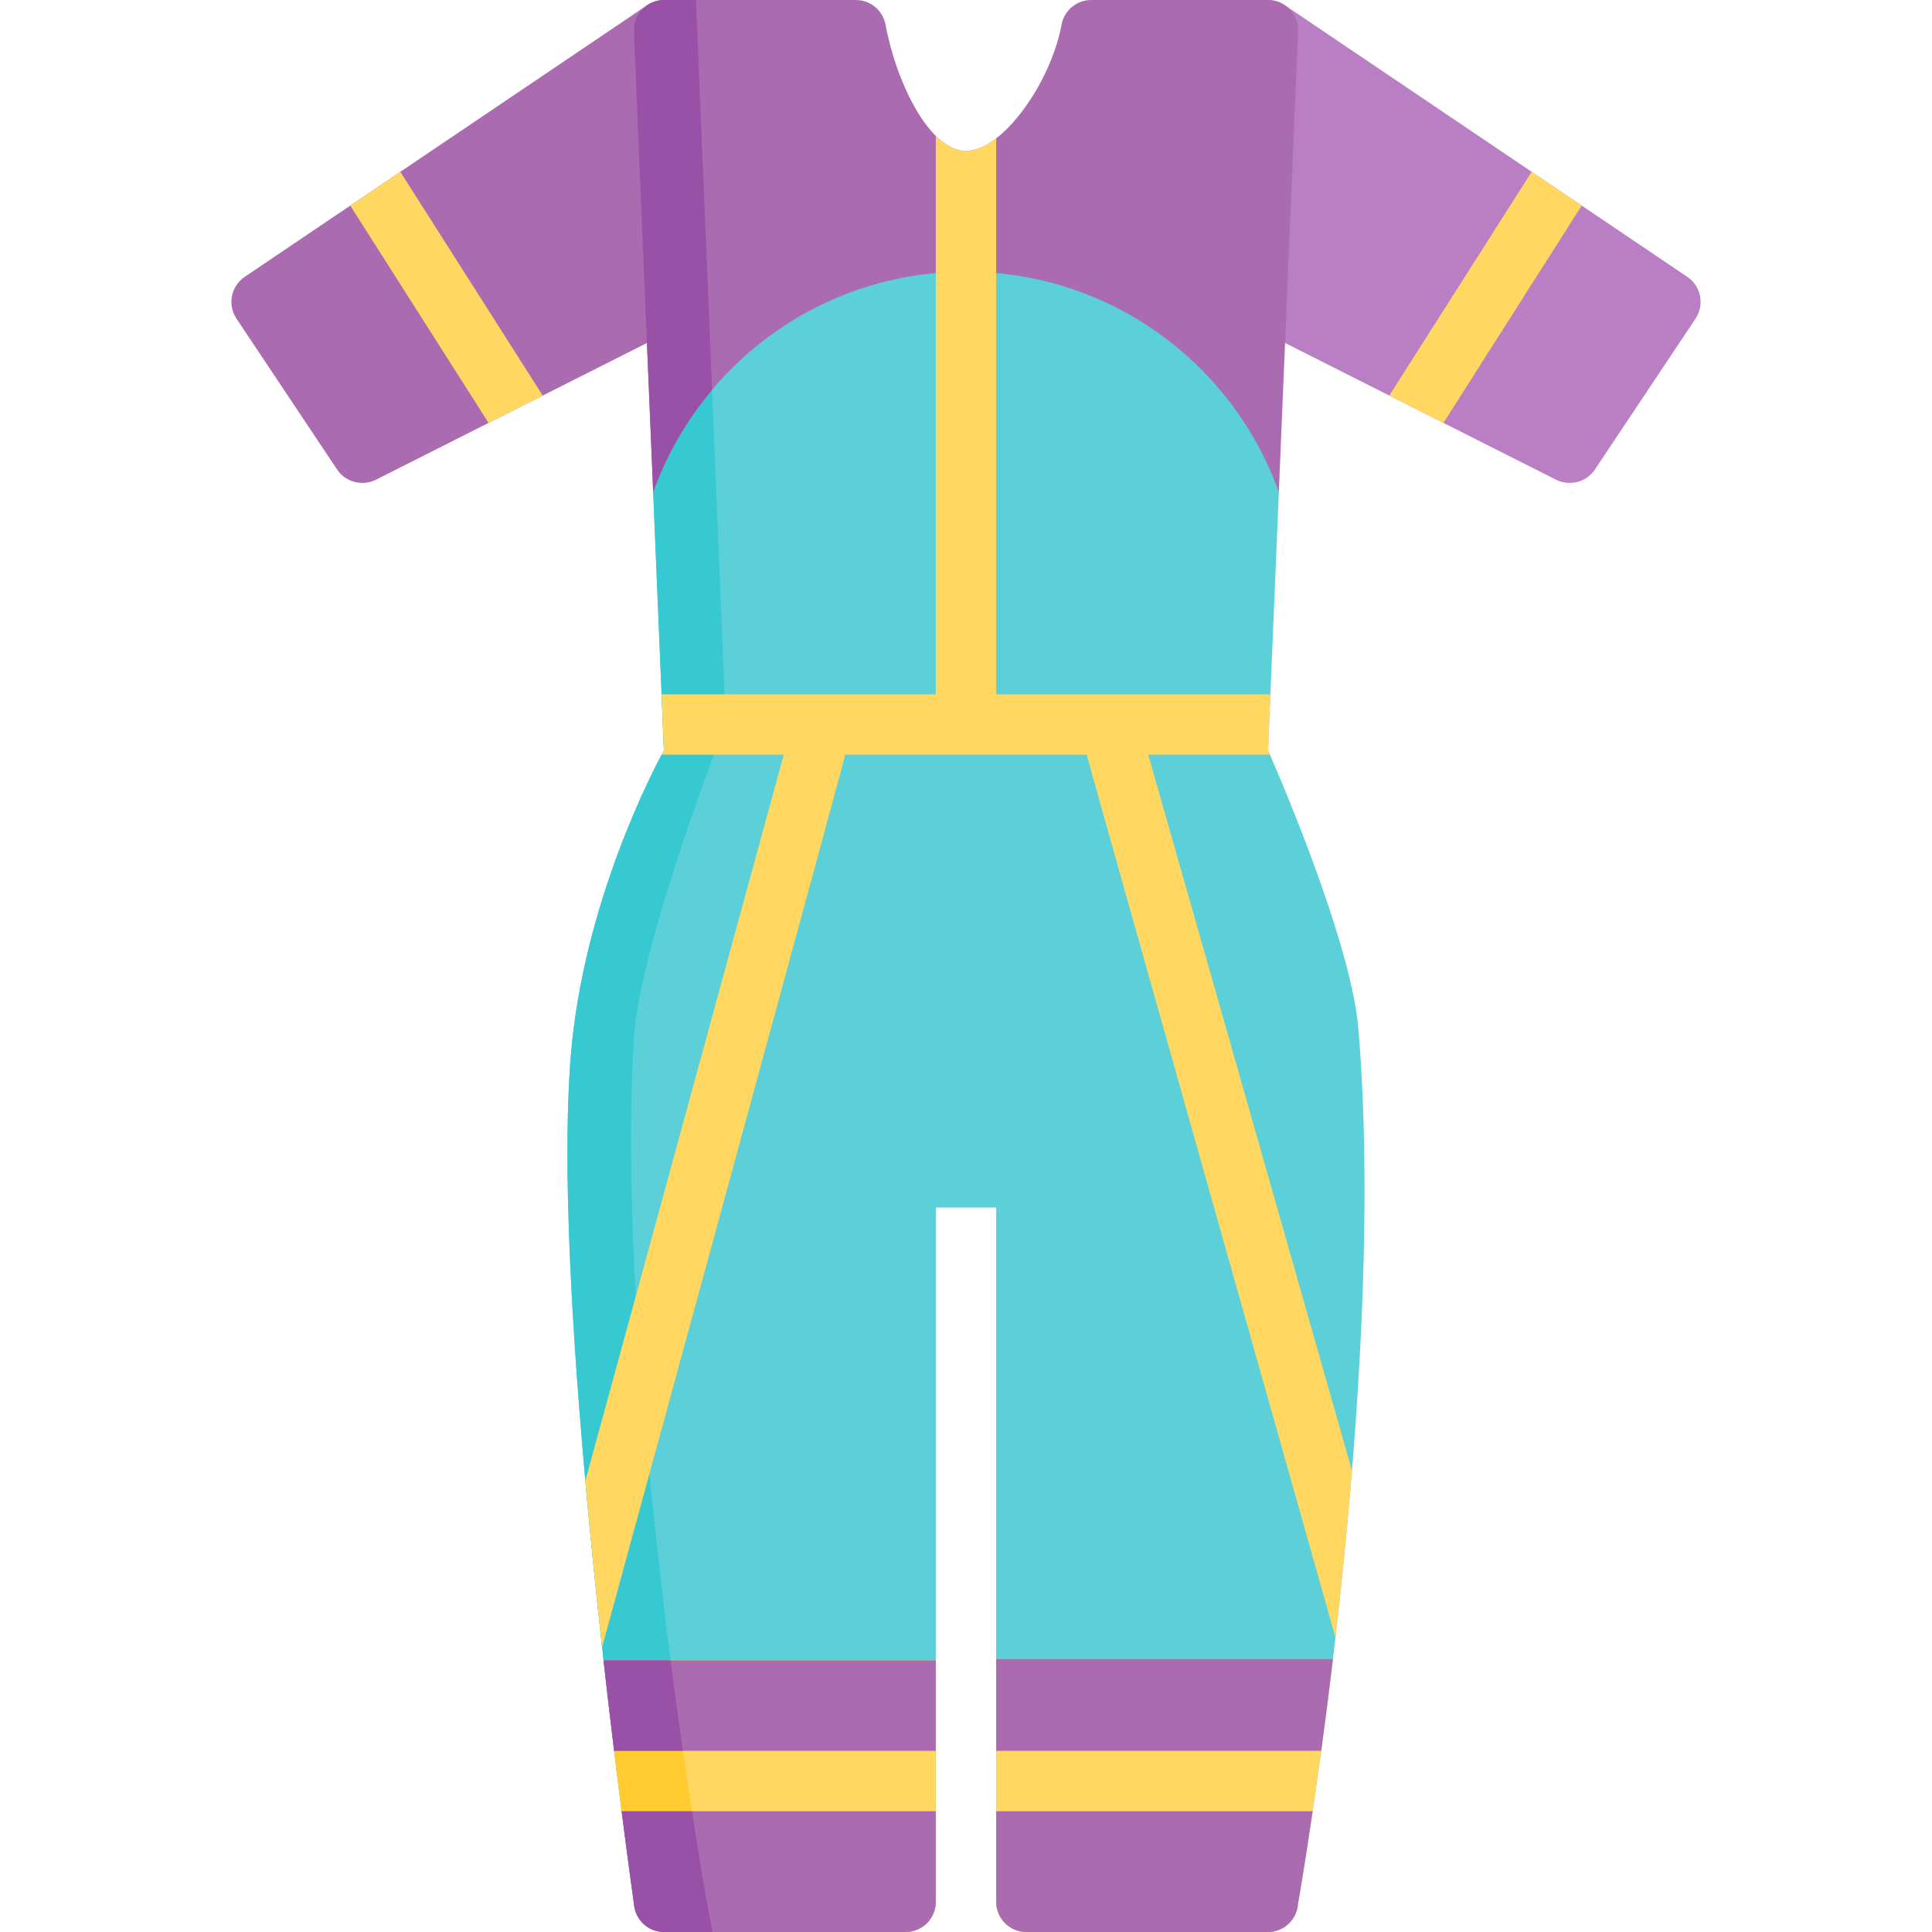 <?xml version="1.0" encoding="iso-8859-1"?>
<!-- Generator: Adobe Illustrator 19.0.0, SVG Export Plug-In . SVG Version: 6.00 Build 0)  -->
<svg version="1.1" id="Layer_1" xmlns="http://www.w3.org/2000/svg" xmlns:xlink="http://www.w3.org/1999/xlink" x="0px" y="0px"
	 viewBox="0 0 512 512" style="enable-background:new 0 0 512 512;" xml:space="preserve">
<path style="fill:#B97EC4;" d="M447.152,73.369l-106.677-72c-1.773-1.197-3.952-1.633-6.047-1.213
	c-2.097,0.42-3.938,1.663-5.113,3.45l-35.364,53.791c-1.253,1.905-1.633,4.255-1.044,6.458c0.588,2.204,2.089,4.051,4.125,5.078
	l115.364,58.209c3.568,1.801,8.043,0.619,10.26-2.703l26.677-40C451.774,80.777,450.8,75.831,447.152,73.369z"/>
<path style="fill:#AA6BB0;" d="M218.047,57.397L182.684,3.606c-1.175-1.787-3.016-3.029-5.113-3.45
	c-2.097-0.42-4.274,0.017-6.047,1.213l-106.677,72c-3.648,2.462-4.622,7.408-2.18,11.07l26.677,40
	c2.216,3.322,6.691,4.505,10.26,2.703l115.364-58.209c2.036-1.027,3.537-2.875,4.125-5.078
	C219.68,61.652,219.3,59.302,218.047,57.397z"/>
<g>
	<path style="fill:#FFCB2E;" d="M155.121,392.427c1.372,15.3,2.912,30.293,4.438,44.088c0,0,5.163-18.897,12.566-46.005
		c-1.505-15.622-2.767-31.501-3.633-47.014L155.121,392.427z"/>
	<path style="fill:#FFCB2E;" d="M192.017,184h-16.692l0.619,14.864c0,0-0.226,0.404-0.617,1.136h13.849
		c1.918-5.169,3.156-8.333,3.156-8.333L192.017,184z"/>
</g>
<path style="fill:#5BD0D9;" d="M336.053,198.864l2.851-68.425C335.999,72,255.999,56,255.999,56s-80,16-82.905,74.439l2.851,68.425
	c0,0-18.842,33.456-23.927,73.686c-8.019,63.45,16,232,16,232c0.289,4.195,3.776,7.45,7.981,7.45h64c4.418,0,8-3.582,8-8V320h16v184
	c0,4.418,3.582,8,8,8h64c4.205,0,7.692-3.255,7.981-7.45c0,0,24.019-136.55,16-232C357.925,248.086,336.053,198.864,336.053,198.864
	z"/>
<path style="fill:#36C9D1;" d="M167.999,275c1.561-25.131,24.333-83.333,24.333-83.333l-4.058-98.704
	c-8.436,9.928-14.425,22.261-15.181,37.476l2.851,68.425c0,0-18.842,33.456-23.927,73.686c-8.019,63.45,16,232,16,232
	c0.289,4.195,3.776,7.45,7.981,7.45h12.775C180.557,468.476,163.408,348.913,167.999,275z"/>
<g>
	<path style="fill:#FFD761;" d="M263.999,439.667V504c0,4.418,3.582,8,8,8h64c4.205,0,7.692-3.255,7.981-7.45
		c0,0,4.707-26.772,9.259-64.884h-89.24V439.667z"/>
	<path style="fill:#FFD761;" d="M175.999,512h64c4.418,0,8-3.582,8-8v-64h-88.052c4.147,37.007,8.072,64.55,8.072,64.55
		C168.307,508.745,171.794,512,175.999,512z"/>
</g>
<g>
	<path style="fill:#AA6BB0;" d="M168.018,504.55c0.289,4.195,3.776,7.45,7.981,7.45h64c4.418,0,8-3.582,8-8v-24h-83.255
		C166.681,495.163,168.018,504.55,168.018,504.55z"/>
	<path style="fill:#AA6BB0;" d="M159.947,440c0.962,8.588,1.912,16.657,2.804,24h85.248v-24H159.947z"/>
</g>
<path style="fill:#FFCB2E;" d="M180.983,464h-18.232l0,0c0.709,5.836,1.381,11.207,1.993,16l0,0h18.623
	C182.585,474.943,181.786,469.596,180.983,464z"/>
<g>
	<path style="fill:#9851A6;" d="M164.744,480c1.937,15.162,3.274,24.55,3.274,24.55c0.289,4.195,3.776,7.45,7.981,7.45h12.775
		c-1.552-8.223-3.424-19.17-5.407-32H164.744z"/>
	<path style="fill:#9851A6;" d="M177.716,440h-17.77c0.962,8.588,1.912,16.657,2.804,24h18.232
		C179.892,456.407,178.793,448.366,177.716,440z"/>
</g>
<g>
	<path style="fill:#AA6BB0;" d="M353.239,439.667h-89.24V464h86.13C351.134,456.613,352.19,448.446,353.239,439.667z"/>
	<path style="fill:#AA6BB0;" d="M263.999,504c0,4.418,3.582,8,8,8h64c4.205,0,7.692-3.255,7.981-7.45c0,0,1.622-9.229,3.882-24.55
		h-83.863V504z"/>
	<path style="fill:#AA6BB0;" d="M255.999,72c38.23,0,70.76,24.38,82.906,58.439l5.088-122.106c0.091-2.178-0.711-4.298-2.22-5.871
		C340.264,0.889,338.179,0,335.999,0h-46.812c-3.856,0-7.163,2.75-7.866,6.542C278.454,22.014,265.641,40,255.999,40
		c-9.642,0-18.455-17.986-21.322-33.458C233.974,2.751,230.667,0,226.811,0h-50.812c-2.18,0-4.265,0.889-5.773,2.462
		c-1.509,1.573-2.311,3.693-2.22,5.871l5.088,122.106C185.239,96.381,217.769,72,255.999,72z"/>
</g>
<g>
	<path style="fill:#FFD761;" d="M304.298,200h32.254c-0.32-0.735-0.498-1.136-0.498-1.136L336.673,184h-72.674V36.653
		c-2.727,2.103-5.472,3.347-8,3.347c-2.777,0-5.483-1.497-8-3.991V184h-72.674l0.619,14.864c0,0-0.226,0.404-0.617,1.136h32.372
		L155.12,392.426c1.372,15.3,2.912,30.293,4.438,44.088c0,0,64.433-235.811,64.434-236.514h64.014
		c0,0.703,65.904,233.953,65.904,233.953c1.578-13.667,3.105-28.618,4.38-44.207L304.298,200z"/>
	<polygon style="fill:#FFD761;" points="368.171,104.828 382.527,112.072 419.173,54.485 405.906,45.531 	"/>
	<polygon style="fill:#FFD761;" points="129.471,112.072 143.827,104.828 106.092,45.531 92.825,54.485 	"/>
</g>
<path style="fill:#9851A6;" d="M175.999,0c-2.18,0-4.265,0.889-5.773,2.462c-1.509,1.573-2.311,3.693-2.22,5.871l5.088,122.106
	c3.566-9.999,8.899-19.154,15.607-27.113L184.453,0H175.999z"/>
<g>
</g>
<g>
</g>
<g>
</g>
<g>
</g>
<g>
</g>
<g>
</g>
<g>
</g>
<g>
</g>
<g>
</g>
<g>
</g>
<g>
</g>
<g>
</g>
<g>
</g>
<g>
</g>
<g>
</g>
</svg>
